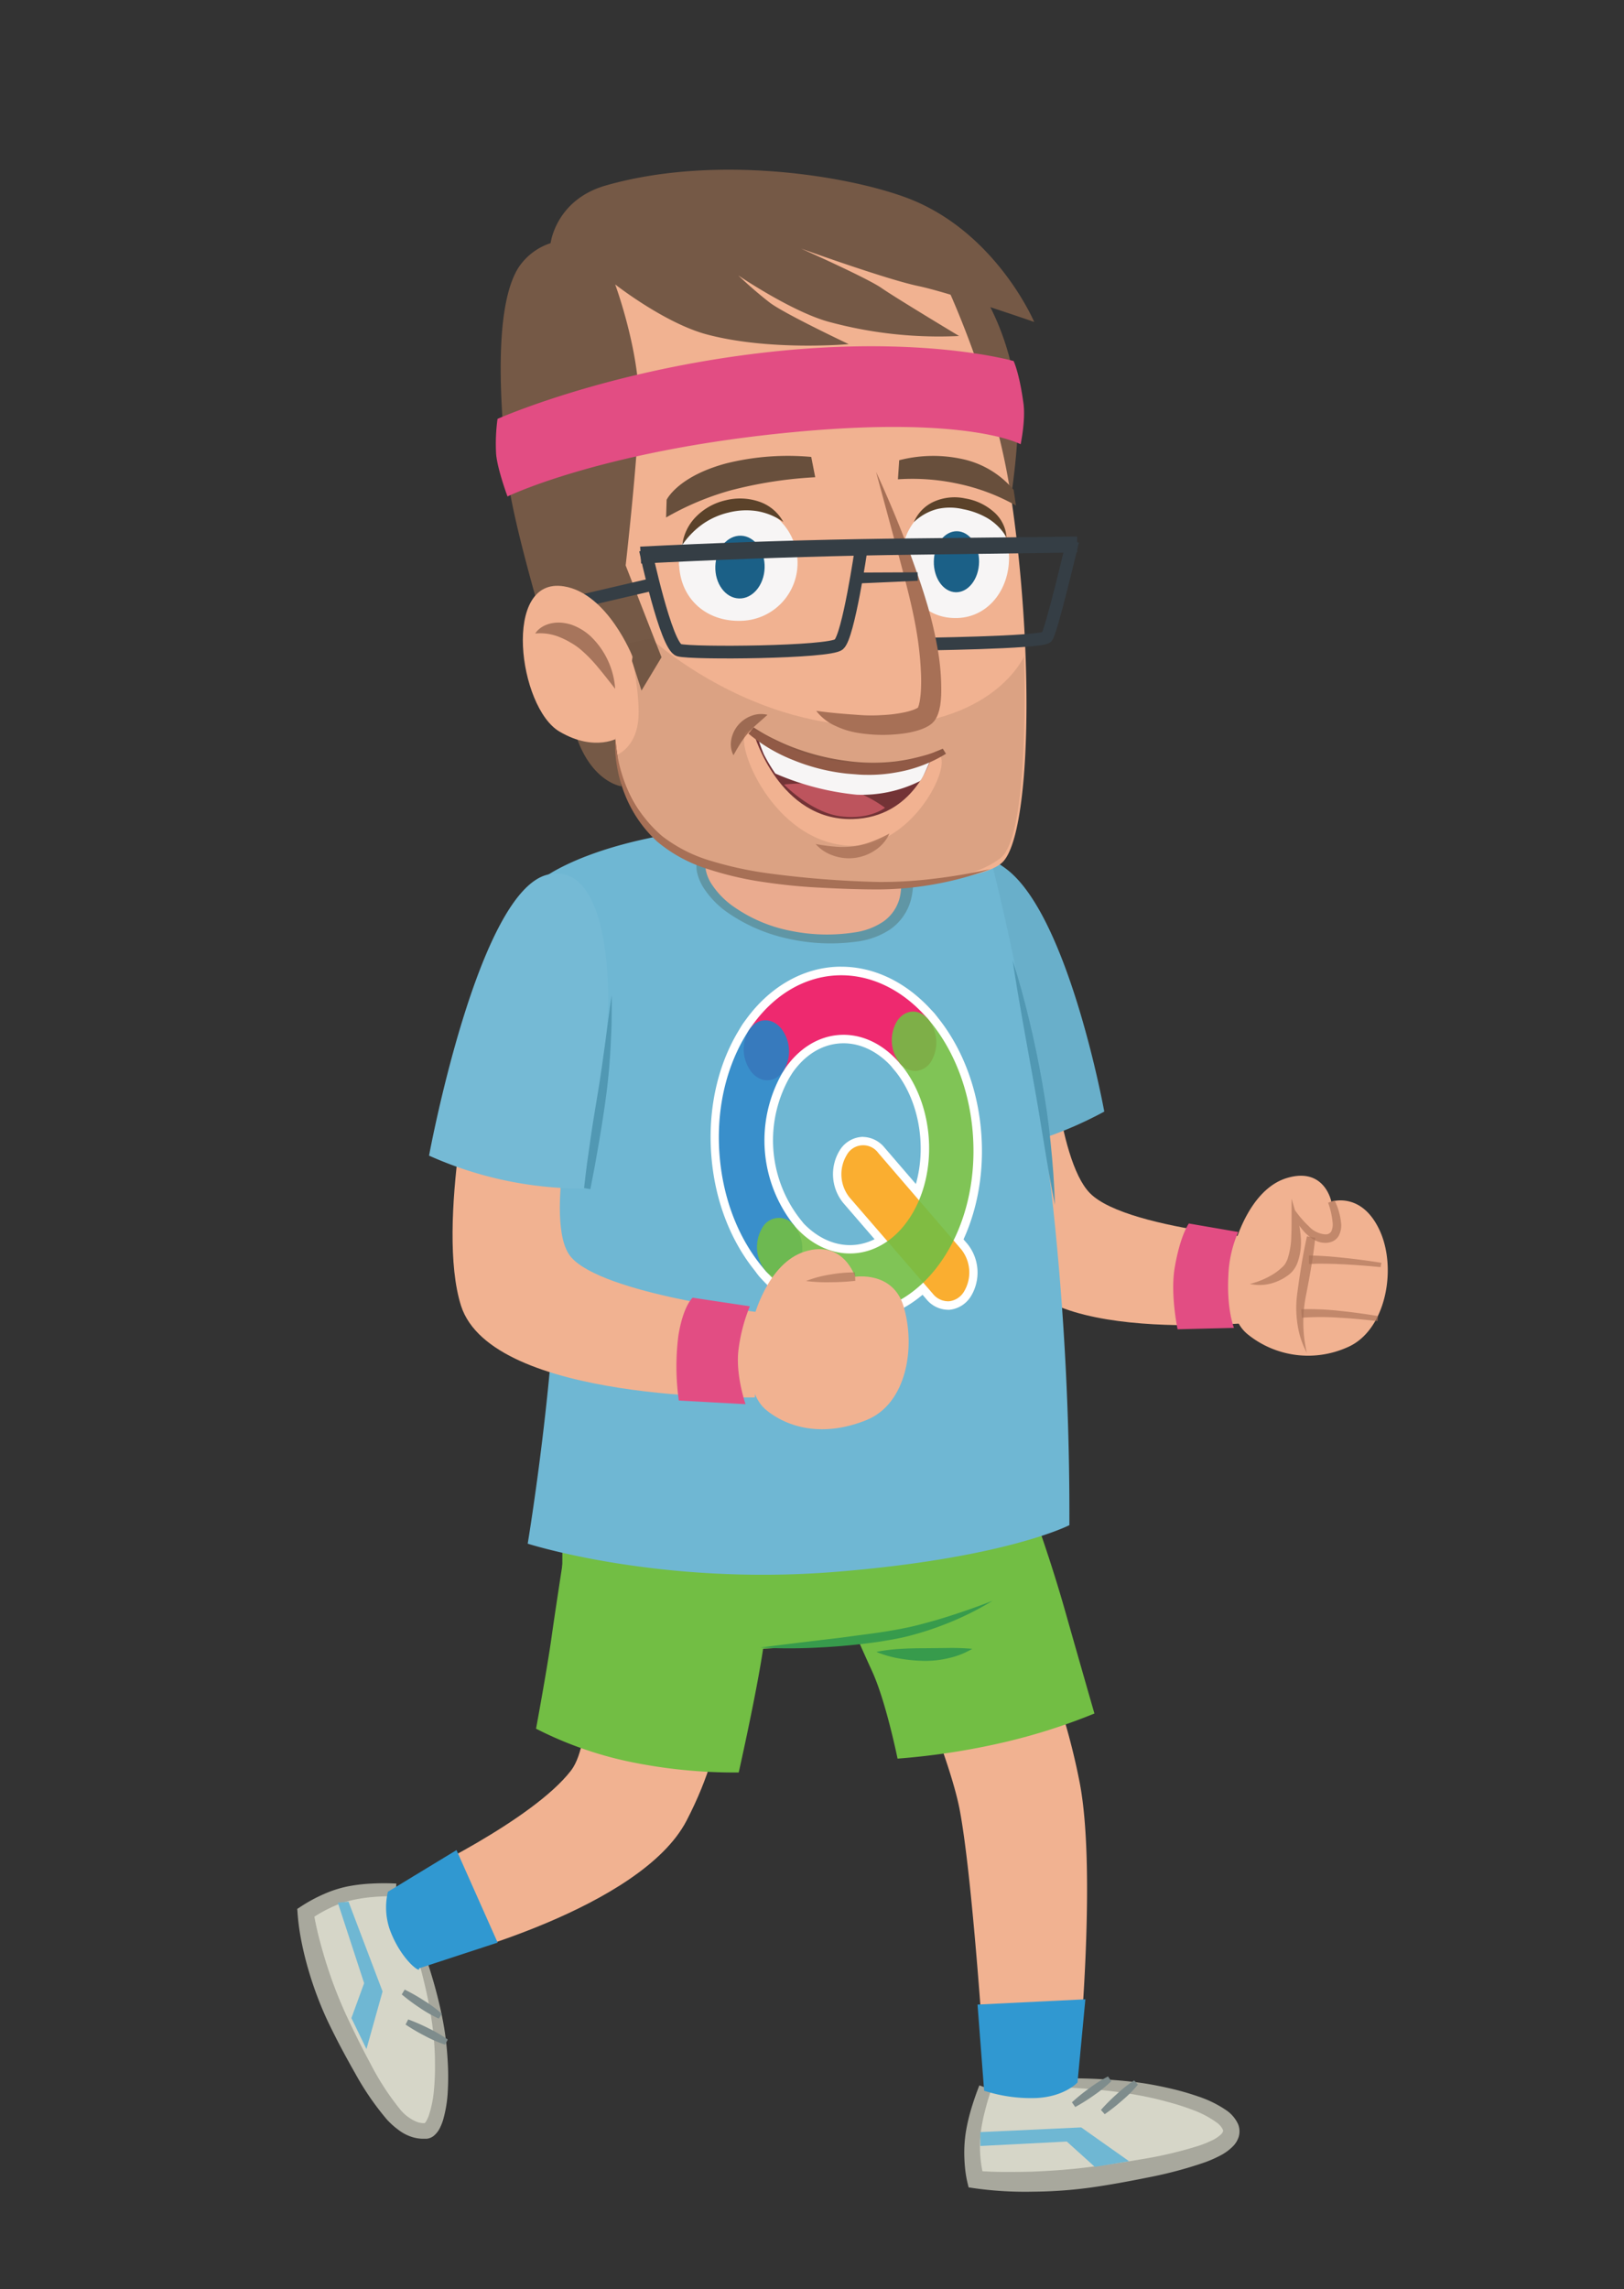 <svg xmlns="http://www.w3.org/2000/svg" width="384" height="541" viewBox="0 0 384 541">
  <rect x="0" y="0" width="384" height="541" fill="#333333" stroke="none"/>
  <defs>
    <style>
      .cls-1 {
        isolation: isolate;
      }

      .cls-2 {
        fill: #72be44;
      }

      .cls-3 {
        fill: #f1b291;
      }

      .cls-4 {
        fill: #69afca;
      }

      .cls-5 {
        fill: #d6d6c8;
      }

      .cls-6 {
        fill: #a8a89d;
      }

      .cls-7 {
        fill: #6fb7d3;
      }

      .cls-8 {
        fill: #eaab8f;
      }

      .cls-9 {
        fill: #6096a5;
      }

      .cls-10 {
        fill: #75bad5;
      }

      .cls-11 {
        fill: #3098d1;
      }

      .cls-12 {
        fill: #fff;
      }

      .cls-13, .cls-24 {
        opacity: 0.9;
      }

      .cls-13 {
        mix-blend-mode: multiply;
      }

      .cls-14 {
        fill: #f9a51a;
      }

      .cls-15 {
        fill: #ec125f;
      }

      .cls-16 {
        fill: #2483c5;
      }

      .cls-17 {
        fill: #755946;
      }

      .cls-18 {
        fill: none;
        stroke: #353e45;
        stroke-miterlimit: 10;
        stroke-width: 3px;
      }

      .cls-19 {
        fill: #a7755c;
      }

      .cls-20 {
        fill: #f7f5f5;
      }

      .cls-21, .cls-28 {
        fill: #684f3c;
      }

      .cls-22 {
        fill: #5b422a;
      }

      .cls-23 {
        fill: #1b6087;
      }

      .cls-24 {
        fill: #65262d;
      }

      .cls-25 {
        fill: #cb5b65;
        opacity: 0.84;
      }

      .cls-26 {
        fill: #915a46;
      }

      .cls-27 {
        fill: #a77056;
      }

      .cls-28 {
        opacity: 0.16;
      }

      .cls-29 {
        opacity: 0.8;
      }

      .cls-30 {
        fill: #353e45;
      }

      .cls-31 {
        fill: #379b4c;
      }

      .cls-32 {
        fill: #5198b3;
      }

      .cls-33 {
        fill: #7e8c8c;
      }

      .cls-34 {
        fill: #e24d83;
      }

      .cls-35 {
        opacity: 0.64;
      }
    </style>
  </defs>
  <title>Q_jogging</title>
  <g class="cls-1">
    <g id="Ebene_1" data-name="Ebene 1">
      <path class="cls-2" d="M247,339,244.36,377s-28.36,10.19-60,12.43-51.48-1.88-51.48-1.88l.18-39.05Z"/>
      <path class="cls-3" d="M308.27,293.6s-41.55-2.38-50.57-11.63c-8-8.16-9.63-40.32-9.63-40.32L224.58,246s4.36,39.84,16.55,56.26c12.37,16.65,65,9.34,65,9.34Z"/>
      <path class="cls-4" d="M238.11,205.5c14.69,11.35,23,57.21,23,57.21a92,92,0,0,1-16.6,7A49.53,49.53,0,0,1,228.62,272s-8.27-36.35-9.27-48.66C218.11,208.17,225.37,195.66,238.11,205.5Z"/>
      <g>
        <path class="cls-5" d="M93.65,446.66a46.2,46.2,0,0,0-11.67,1,32.86,32.86,0,0,0-9.7,4.48s1.13,12.25,8.53,27.19c10.61,21.42,15.06,24.48,19.88,24.36,2.27-.06,4.68-7.49,3.35-21.39a107.88,107.88,0,0,0-4.56-20.39"/>
        <path class="cls-6" d="M93.56,448.16a50.72,50.72,0,0,0-5.42.18,35.48,35.48,0,0,0-5.3.84,24.51,24.51,0,0,0-4.92,1.8,32.89,32.89,0,0,0-4.56,2.66h0l.79-1.72c.33,2,.78,4.12,1.31,6.16s1.12,4.11,1.76,6.14a106.49,106.49,0,0,0,4.6,11.93c1.8,3.86,3.74,7.81,5.78,11.58a62.43,62.43,0,0,0,6.86,10.61,9.94,9.94,0,0,0,4.32,3.22,5.83,5.83,0,0,0,1.22.22l.33,0h.26a.43.43,0,0,0-.25.08,2.28,2.28,0,0,0,.52-.69,8.9,8.9,0,0,0,.55-1.24,26.61,26.61,0,0,0,1.2-6,57.18,57.18,0,0,0,.24-6.37c0-8.57-1.86-17.1-4.24-25.42l1.71-.57a113.38,113.38,0,0,1,3.71,12.7c.49,2.16.92,4.34,1.23,6.55s.5,4.42.62,6.65a60.3,60.3,0,0,1,0,6.73,29.79,29.79,0,0,1-1.12,6.86,12.43,12.43,0,0,1-.71,1.79,5.67,5.67,0,0,1-1.45,1.9,3.15,3.15,0,0,1-1.73.72H99.81a9.58,9.58,0,0,1-2-.3,10.46,10.46,0,0,1-3.55-1.76A19.08,19.08,0,0,1,91.55,501a65.85,65.85,0,0,1-7.66-11.16c-1.1-1.92-2.16-3.86-3.2-5.81s-2-3.89-3-5.93a83.91,83.91,0,0,1-4.76-12.54c-.63-2.15-1.17-4.32-1.61-6.52a55.26,55.26,0,0,1-.95-6.74l-.08-1.15.87-.57h0a36.25,36.25,0,0,1,5.23-2.85,27.67,27.67,0,0,1,5.68-1.87,38.75,38.75,0,0,1,5.83-.7,53.49,53.49,0,0,1,5.81,0Z"/>
      </g>
      <g>
        <path class="cls-5" d="M233,493.34s-2.63,6.81-3,12.35a31,31,0,0,0,.74,9.4,116,116,0,0,0,29.31-.88c21.69-3.28,30-6.44,31-9.89s-5.59-7.56-19.35-10.29c-9.48-1.88-22.31-1.91-22.31-1.91"/>
        <path class="cls-6" d="M234.38,493.88c-.57,1.67-1.09,3.44-1.52,5.18a40.52,40.52,0,0,0-1,5.24,28,28,0,0,0-.06,5.21,27.62,27.62,0,0,0,.84,5.05h0l-1.7-1.49c2.11.14,4.37.24,6.57.24s4.43,0,6.65-.07c4.43-.18,8.86-.49,13.26-1.06s8.88-1.24,13.27-2a93.78,93.78,0,0,0,12.87-3.09,25.46,25.46,0,0,0,2.91-1.18,8.38,8.38,0,0,0,2.25-1.48,1.94,1.94,0,0,0,.45-.64.69.69,0,0,0,0-.43,4.46,4.46,0,0,0-1.49-1.73,23,23,0,0,0-5.51-2.92,59.24,59.24,0,0,0-6.27-2c-8.54-2.36-17.55-3.09-26.51-3.5v-2c4.57-.08,9.11,0,13.67.36,2.28.17,4.56.38,6.84.71s4.53.78,6.79,1.3a62.56,62.56,0,0,1,6.7,1.92,26.34,26.34,0,0,1,6.53,3.21,8,8,0,0,1,2.85,3.36,4.56,4.56,0,0,1,.14,2.9,5.68,5.68,0,0,1-1.31,2.22,12,12,0,0,1-3.3,2.37,29.4,29.4,0,0,1-3.34,1.46,97.51,97.51,0,0,1-13.41,3.58c-4.5.91-8.93,1.73-13.49,2.38a105.29,105.29,0,0,1-13.77,1,85.88,85.88,0,0,1-13.87-.81l-1.39-.21-.31-1.28h0a26.57,26.57,0,0,1-.5-3q-.16-1.47-.2-2.93a31.66,31.66,0,0,1,.36-5.88,43.88,43.88,0,0,1,1.32-5.62c.55-1.83,1.16-3.6,1.88-5.4Z"/>
      </g>
      <path class="cls-3" d="M214.53,392.31s10,23.17,12.35,35.19c3.27,16.93,6.23,65,6.23,65l21.67-2.67s4.72-46.65.52-68.5a157.51,157.51,0,0,0-12.79-38.46Z"/>
      <path class="cls-3" d="M138.68,387.08s1.86,24.21-3.66,31.37c-9.15,11.86-37.51,25.18-37.51,25.18l7,19.26s47-11.73,57.84-32.62,8.33-34.62,8.33-34.62Z"/>
      <path class="cls-2" d="M134.32,361.17s-2.86,18.29-3.9,25.74-3.67,21.65-3.67,21.65a88.51,88.51,0,0,0,21.44,7.66,122.59,122.59,0,0,0,26.48,2.69s3.65-16.17,5.43-27.07,2.43-21.37,2.43-21.37Z"/>
      <path class="cls-2" d="M244.52,358s3.84,10.45,7.26,22.48c3.5,12.33,7,24.49,7,24.49a141.33,141.33,0,0,1-21.55,6.84,167.24,167.24,0,0,1-25,3.82s-2.74-13.5-6-20.61-6.53-14.74-6.53-14.74Z"/>
      <path class="cls-7" d="M252.86,360.45s-15.05,7.82-55.41,11.05c-41.56,3.33-72.67-6.67-72.67-6.67s7-42.12,6.87-72.54c-.2-40.49,1.77-41.7-4-84.18,0,0,13.75-11.95,54.69-13.24,33.4-1.06,52.15,9,52.15,9a608.58,608.58,0,0,1,14.55,81.76A682.7,682.7,0,0,1,252.86,360.45Z"/>
      <g>
        <path class="cls-8" d="M202.32,221.45c-17.75,2.64-33.8-6.19-36.34-15-1.9-6.56,8.23-11.88,20.52-12.77s21.73,1,25.58,7.12C216.19,207.35,216.17,219.39,202.32,221.45Z"/>
        <path class="cls-9" d="M202.48,222.55a45.56,45.56,0,0,1-15.84-.64,39.88,39.88,0,0,1-14.59-6.23,21.33,21.33,0,0,1-5.67-5.82,11.52,11.52,0,0,1-1.62-4,6.76,6.76,0,0,1,.85-4.46,11.19,11.19,0,0,1,2.87-3.21A20.14,20.14,0,0,1,172,196a35,35,0,0,1,7.62-2.65,50.53,50.53,0,0,1,7.91-1.14,66.48,66.48,0,0,1,8-.08,38.17,38.17,0,0,1,8,1.22,18.79,18.79,0,0,1,7.45,3.82,13.17,13.17,0,0,1,2.74,3.38,17.31,17.31,0,0,1,1.6,3.93,15.69,15.69,0,0,1,0,8.43,12.38,12.38,0,0,1-5,6.85A18.41,18.41,0,0,1,202.48,222.55Zm-.33-2.2a16.12,16.12,0,0,0,6.72-2.55,9.81,9.81,0,0,0,3.85-5.56,13.11,13.11,0,0,0-.22-6.94,14.52,14.52,0,0,0-1.4-3.23,10.18,10.18,0,0,0-2.15-2.62,16.43,16.43,0,0,0-6.31-3.18,35.29,35.29,0,0,0-7.36-1.2,65.66,65.66,0,0,0-7.61,0,47.79,47.79,0,0,0-7.51.9,32.82,32.82,0,0,0-7.12,2.28,12.63,12.63,0,0,0-5.49,4.33,4.54,4.54,0,0,0-.67,3,9.35,9.35,0,0,0,1.28,3.2,19.36,19.36,0,0,0,5.06,5.32A35.09,35.09,0,0,0,187,220,42.64,42.64,0,0,0,202.15,220.35Z"/>
      </g>
      <path class="cls-3" d="M179.51,310.15s-36.87-4.35-44.44-13c-7.11-8.12,2.1-43.1,2.1-43.1l-24.7-5.65S103,289.51,109,308.57c7.3,22.92,69.5,21.7,69.5,21.7Z"/>
      <path class="cls-10" d="M129.67,206.67c-16.61,3.5-28.22,66.45-28.22,66.45a88.91,88.91,0,0,0,37.41,7.78s5.14-33.79,4.95-46S141.09,204.27,129.67,206.67Z"/>
      <path class="cls-11" d="M254.78,492.17s-3,3.33-9.67,3.67a35.9,35.9,0,0,1-12.41-1.72l-1.56-20.36,25.5-1.25Z"/>
      <path class="cls-11" d="M99.08,465.2c.51,1.41-4.46-2.2-7-9.42a16.14,16.14,0,0,1-.36-8.68l16.22-9.85,9.73,21.86Z"/>
      <g>
        <path class="cls-12" d="M224.12,308.55a5.7,5.7,0,0,1-4.29-2.12l-19.71-22.81a9.72,9.72,0,0,1-.75-11.16,5.66,5.66,0,0,1,4.71-2.78,5.78,5.78,0,0,1,4.36,2.16l19.64,22.81a9.73,9.73,0,0,1,.75,11.08,5.68,5.68,0,0,1-4.32,2.79Z"/>
        <path class="cls-12" d="M204.07,270.68a4.78,4.78,0,0,1,3.6,1.82l19.64,22.81a8.79,8.79,0,0,1,.67,9.89,4.71,4.71,0,0,1-3.55,2.33h-.3a4.7,4.7,0,0,1-3.53-1.78L200.87,283a8.79,8.79,0,0,1-.67-10,4.65,4.65,0,0,1,3.87-2.32m0-2h0a6.64,6.64,0,0,0-5.54,3.23,10.77,10.77,0,0,0,.83,12.36l19.71,22.81a6.68,6.68,0,0,0,5,2.47l.46,0a6.74,6.74,0,0,0,5.08-3.25,10.78,10.78,0,0,0-.83-12.28l-19.64-22.81a6.76,6.76,0,0,0-5.12-2.51Z"/>
      </g>
      <g>
        <path class="cls-12" d="M181.43,256.32a5.87,5.87,0,0,1-4.42-2.19,9.73,9.73,0,0,1-.75-11.22c5.62-8.53,13.88-13.42,22.65-13.42,7.83,0,15.41,3.83,21.35,10.79a9.73,9.73,0,0,1,.75,11.1,5.61,5.61,0,0,1-4.34,2.74h-.31a5.77,5.77,0,0,1-4.36-2.18c-3.52-4.11-8-6.37-12.53-6.37-5.13,0-10,2.91-13.31,8A5.69,5.69,0,0,1,181.43,256.32Z"/>
        <path class="cls-12" d="M198.91,230.49c7.26,0,14.63,3.46,20.59,10.44a8.79,8.79,0,0,1,.67,9.9,4.64,4.64,0,0,1-3.57,2.28h-.25a4.78,4.78,0,0,1-3.6-1.83c-3.85-4.5-8.61-6.72-13.29-6.72-5.29,0-10.47,2.83-14.14,8.43a4.68,4.68,0,0,1-3.89,2.31,4.87,4.87,0,0,1-3.66-1.84,8.8,8.8,0,0,1-.67-10c5.68-8.62,13.67-13,21.82-13m0-2h0c-9.12,0-17.68,5.06-23.49,13.87a10.78,10.78,0,0,0,.83,12.42,6.85,6.85,0,0,0,5.18,2.54A6.67,6.67,0,0,0,187,254.1c3.19-4.86,7.61-7.53,12.47-7.53,4.27,0,8.45,2.14,11.77,6a6.75,6.75,0,0,0,5.12,2.53h.37a6.67,6.67,0,0,0,5.12-3.19,10.78,10.78,0,0,0-.82-12.29c-6.13-7.19-14-11.15-22.11-11.15Z"/>
      </g>
      <g>
        <path class="cls-12" d="M184.53,303a5.82,5.82,0,0,1-4.37-2.14c-6.39-7.33-10.31-17.4-11.05-28.36s1.8-21.46,7.15-29.58a5.69,5.69,0,0,1,4.72-2.75,5.87,5.87,0,0,1,4.43,2.2,9.74,9.74,0,0,1,.75,11.19A31.22,31.22,0,0,0,188.54,289a9.74,9.74,0,0,1,.76,11.19,5.77,5.77,0,0,1-4.39,2.8Z"/>
        <path class="cls-12" d="M181,241.15a4.88,4.88,0,0,1,3.67,1.85,8.8,8.8,0,0,1,.67,10,32.22,32.22,0,0,0,2.47,36.63,8.8,8.8,0,0,1,.67,10,4.81,4.81,0,0,1-3.63,2.35h-.3a4.82,4.82,0,0,1-3.61-1.8c-6.24-7.16-10.08-17-10.81-27.77s1.76-21,7-29a4.68,4.68,0,0,1,3.88-2.3m0-2h0a6.67,6.67,0,0,0-5.55,3.2c-5.47,8.3-8.06,19-7.31,30.2s4.76,21.45,11.3,28.95a6.8,6.8,0,0,0,5.12,2.49l.45,0a6.84,6.84,0,0,0,5.16-3.26,10.79,10.79,0,0,0-.84-12.39A30.23,30.23,0,0,1,187,254.1a10.79,10.79,0,0,0-.83-12.39,6.85,6.85,0,0,0-5.19-2.55Z"/>
      </g>
      <g>
        <path class="cls-12" d="M201.21,311.36c-7.67,0-15.15-3.73-21.06-10.51a9.73,9.73,0,0,1-.76-11.22,5.73,5.73,0,0,1,4.76-2.81,5.82,5.82,0,0,1,4.38,2.16c3.5,4,7.91,6.26,12.42,6.26,5.18,0,10.07-3,13.4-8.11,6.58-10.18,5.52-26-2.37-35.18a9.72,9.72,0,0,1-.75-11.12,5.59,5.59,0,0,1,4.65-2.73,5.77,5.77,0,0,1,4.37,2.19c6.23,7.31,10.06,17.27,10.79,28.05s-1.73,21.17-6.93,29.24-12.75,13.07-21,13.71C202.46,311.33,201.83,311.36,201.21,311.36Z"/>
        <path class="cls-12" d="M215.89,239.09a4.78,4.78,0,0,1,3.61,1.84c6.1,7.15,9.84,16.9,10.55,27.47s-1.69,20.74-6.77,28.63S211,309.67,203,310.29q-.89.07-1.79.07c-7.39,0-14.54-3.56-20.3-10.17a8.8,8.8,0,0,1-.67-10,4.73,4.73,0,0,1,3.93-2.35,4.82,4.82,0,0,1,3.62,1.81c3.84,4.43,8.55,6.6,13.18,6.6,5.34,0,10.57-2.9,14.24-8.57,6.82-10.55,5.72-26.83-2.45-36.37a8.78,8.78,0,0,1-.67-9.92,4.58,4.58,0,0,1,3.81-2.28m0-2h0a6.57,6.57,0,0,0-5.48,3.19,10.76,10.76,0,0,0,.82,12.32c7.62,8.9,8.65,24.15,2.29,34-3.14,4.86-7.72,7.65-12.56,7.65-4.21,0-8.36-2.1-11.67-5.91a6.8,6.8,0,0,0-5.13-2.5,6.71,6.71,0,0,0-5.6,3.26,10.78,10.78,0,0,0,.84,12.42c6.1,7,13.85,10.85,21.81,10.85.64,0,1.3,0,1.94-.08,8.61-.67,16.36-5.7,21.81-14.16,5.31-8.25,7.83-18.85,7.09-29.85s-4.66-21.17-11-28.64a6.75,6.75,0,0,0-5.13-2.54Z"/>
      </g>
      <g class="cls-13">
        <path class="cls-14" d="M224.42,307.54a4.62,4.62,0,0,1-3.84-1.77L200.87,283a8.79,8.79,0,0,1-.67-10,4.42,4.42,0,0,1,7.47-.51l19.64,22.81a8.79,8.79,0,0,1,.67,9.89A4.71,4.71,0,0,1,224.42,307.54Z"/>
      </g>
      <g class="cls-13">
        <path class="cls-15" d="M216.6,253.11a4.71,4.71,0,0,1-3.85-1.82c-8.2-9.58-20.51-8.85-27.43,1.71-1.9,2.89-5.28,3.1-7.55.47a8.8,8.8,0,0,1-.67-10c10.74-16.3,29.76-17.35,42.41-2.53a8.79,8.79,0,0,1,.67,9.9A4.64,4.64,0,0,1,216.6,253.11Z"/>
      </g>
      <g class="cls-13">
        <path class="cls-16" d="M184.83,302a4.74,4.74,0,0,1-3.92-1.79c-6.24-7.16-10.08-17-10.81-27.77s1.76-21,7-29c1.9-2.89,5.28-3.09,7.55-.45a8.8,8.8,0,0,1,.67,10,32.22,32.22,0,0,0,2.47,36.63,8.8,8.8,0,0,1,.67,10A4.81,4.81,0,0,1,184.83,302Z"/>
      </g>
      <g class="cls-13">
        <path class="cls-2" d="M203,310.29c-8,.62-15.87-3-22.09-10.1a8.8,8.8,0,0,1-.67-10,4.49,4.49,0,0,1,7.55-.54c8.28,9.53,20.57,8.62,27.42-2s5.72-26.83-2.45-36.37a8.78,8.78,0,0,1-.67-9.92c1.87-2.86,5.19-3.06,7.42-.44,6.1,7.15,9.84,16.9,10.55,27.47s-1.69,20.74-6.77,28.63S211,309.67,203,310.29Z"/>
      </g>
      <path class="cls-3" d="M178.1,311.85s3.2-13.32,12.3-16.09,11.79,6,11.79,6,8.93-1.47,11.47,7c2.92,9.77.65,23-8.7,26.82s-17.76,2.42-23.6-2.18S177.49,317.67,178.1,311.85Z"/>
      <path class="cls-3" d="M291.92,294.28s3.33-13.1,12.31-15.85S314.8,284,314.8,284s7.06-2.45,11.36,6.65,1.54,24-7.69,27.82a22.71,22.71,0,0,1-23.36-3.05C289.29,310.84,291.31,300,291.92,294.28Z"/>
      <path class="cls-17" d="M228.36,63.23A61.49,61.49,0,0,1,240.64,97c.44,10.1-2.57,26.75-2.57,26.75L215.61,65.18Z"/>
      <path class="cls-3" d="M144.95,176.58s1,14.91,14,23.18c18.29,11.61,70.2,11.28,78,4.11,6.8-6.23,7.71-49.2,2.06-86.8-4.44-29.58-18.43-56.37-18.43-56.37s-28.27-8.16-52.18-5.78A84.17,84.17,0,0,0,134,66.7l8.67,94.53"/>
      <path class="cls-17" d="M145.46,67.22S151.29,83,151.1,96c-.16,11.27-3.16,37.63-3.16,37.63l8.48,21.71-4.73,7.86-2.82-8.72-5.81,1.89,3.88,29.47s-7.8-1-11.3-13.83c-2.61-9.6-14.46-46.62-15.71-60.34-.66-7.29-4.27-37.07,2.56-48.26a14.43,14.43,0,0,1,7.7-5.94s1.22-10.26,13.08-13.64c25.67-7.33,56.56-2.44,70.87,2.82,21.23,7.8,30.4,29.44,30.4,29.44s-19.81-6.89-27.43-8.49-27.69-8.85-27.69-8.85,15.54,6.91,19,9.31,18.36,11.35,18.36,11.35A99.38,99.38,0,0,1,195.76,76c-8.78-2.48-21.18-10.9-21.18-10.9A96.14,96.14,0,0,0,182,71.51c3.48,2.65,18.68,9.82,18.68,9.82s-18.5,1.67-33.4-2.25C157.22,76.45,145.46,67.22,145.46,67.22Z"/>
      <line class="cls-18" x1="153.54" y1="138.29" x2="135.47" y2="142.5"/>
      <path class="cls-3" d="M149.58,155.21s-5.89-15-16.27-16.64c-14.67-2.33-10.73,28.68-1,34.34,8.51,5,14.19,1.32,14.19,1.32"/>
      <path class="cls-19" d="M145.46,162.8c-1.4-1.78-2.71-3.48-4.06-5.08a33.14,33.14,0,0,0-4.2-4.29,15.57,15.57,0,0,0-2.31-1.58,18.05,18.05,0,0,0-2.47-1.23,12,12,0,0,0-5.87-.89c1.35-2.08,4.2-2.86,6.69-2.51a11.25,11.25,0,0,1,1.85.41,12.53,12.53,0,0,1,1.7.74,12.79,12.79,0,0,1,3,2.14,19,19,0,0,1,5.67,12.3Z"/>
      <path class="cls-20" d="M160.6,133.72c.4,7.82,6.41,13.27,14.65,13a13.65,13.65,0,0,0,13.31-14.43,14,14,0,1,0-28,1.42Z"/>
      <path class="cls-20" d="M213.41,133c.91,7.66,5.39,13.34,13.06,13.06,7.2-.27,12.21-6.71,12.12-14.42-.1-8.19-6.3-13.47-13.49-13.11S212.56,125.84,213.41,133Z"/>
      <path class="cls-21" d="M192.76,112.79a99.36,99.36,0,0,0-20.13,3.14,66.37,66.37,0,0,0-15.13,6.37l.13-4.18s2.61-5.55,14.19-8.63a60.69,60.69,0,0,1,20-1.5Z"/>
      <path class="cls-22" d="M185.21,123.35a15.09,15.09,0,0,0-6.41-2.58,16.93,16.93,0,0,0-6.55.37,17.76,17.76,0,0,0-6,2.65,19.55,19.55,0,0,0-4.92,5A11.48,11.48,0,0,1,164.7,122a14.22,14.22,0,0,1,6.86-3.76,14,14,0,0,1,7.83.28A10.19,10.19,0,0,1,185.21,123.35Z"/>
      <path class="cls-22" d="M238,127a12.9,12.9,0,0,0-4.48-4.52,18.23,18.23,0,0,0-5.78-2.14,13.46,13.46,0,0,0-6.08-.05,12.54,12.54,0,0,0-5.57,3.11,9.29,9.29,0,0,1,4.94-4.93,12,12,0,0,1,7.2-.67,13.51,13.51,0,0,1,6.54,3A8.76,8.76,0,0,1,238,127Z"/>
      <path class="cls-21" d="M212.32,113.28a51,51,0,0,1,14,1,47.8,47.8,0,0,1,13.91,5.2l-.55-3.69a21.76,21.76,0,0,0-11.45-7.14,32.2,32.2,0,0,0-15.61.12Z"/>
      <ellipse class="cls-23" cx="174.98" cy="134.03" rx="7.42" ry="5.83" transform="translate(35.54 304.73) rotate(-88.21)"/>
      <ellipse class="cls-23" cx="225.77" cy="132.59" rx="7.21" ry="5.35" transform="matrix(0.02, -1, 1, 0.02, 89.05, 355.88)"/>
      <path class="cls-18" d="M253.63,127.91s-5,21.26-6.12,22.64-31.45,1.71-31.45,1.71"/>
      <path class="cls-24" d="M220.1,179.36s-4,13.86-18.51,14.22c-17.32.43-23.27-20-23.27-20"/>
      <path class="cls-25" d="M209.26,190.91s-3.68,2.95-10.62,2-13.25-7.5-13.25-7.5a47.83,47.83,0,0,1,12.7.4A30.35,30.35,0,0,1,209.26,190.91Z"/>
      <path class="cls-20" d="M220.1,179.36s-1.86,4.66-2.59,5.25a30.8,30.8,0,0,1-14.94,3.21,63.82,63.82,0,0,1-19.24-5,39.75,39.75,0,0,1-2.69-4.49A35.64,35.64,0,0,1,179.1,174s15.67,5.42,23.65,6A107.63,107.63,0,0,0,220.1,179.36Z"/>
      <g>
        <path class="cls-3" d="M223.32,177.54a36.9,36.9,0,0,1-18.57,4.15c-16.88-.53-27.17-9-27.17-9"/>
        <path class="cls-26" d="M223.68,178.14a32.67,32.67,0,0,1-11.59,4.38,36.23,36.23,0,0,1-6.22.61c-1,0-2.08,0-3.11-.09s-2.07-.14-3.09-.27a46.43,46.43,0,0,1-12-3.09,38.65,38.65,0,0,1-10.7-6.3l1.22-1.48a40.31,40.31,0,0,0,5.07,2.87,47.65,47.65,0,0,0,5.41,2.28A54.63,54.63,0,0,0,200,179.8a45.36,45.36,0,0,0,11.65.17,42.85,42.85,0,0,0,5.75-1.11,33.76,33.76,0,0,0,5.52-1.92Z"/>
      </g>
      <path class="cls-27" d="M181.48,168.94l-2.55,2.26a22.29,22.29,0,0,0-2.06,2.07,20.51,20.51,0,0,0-1.73,2.32c-.55.86-1.09,1.79-1.71,2.9a5.64,5.64,0,0,1-.51-3.71,7.28,7.28,0,0,1,1.67-3.47,7.49,7.49,0,0,1,3.17-2.16A6.25,6.25,0,0,1,181.48,168.94Z"/>
      <path class="cls-28" d="M242.13,155.15s-7.21,16.64-36.37,16.42c-29.67-.22-51.87-20.68-51.87-20.68l-5.15,1.1s3,12.72,2.1,18.85c-.83,5.94-4.86,7.51-4.86,7.51s0,6.37,8,17.32,31.9,11.76,46.86,12.92,28.55-.35,35.69-5.76S242.13,155.15,242.13,155.15Zm-41,44.75c-18.53-.72-27.63-24.53-24.68-26.89s7.92,5.69,23.85,7.18c18.92,1.77,20.34-5,22.12-1.4C224.38,182.71,214.87,200.42,201.11,199.89Z"/>
      <g>
        <path class="cls-3" d="M207.15,111.53s7.46,20.45,10.6,33,3,23,1,24.59-8.35,2.76-15.31,2S193,168,193,168"/>
        <path class="cls-27" d="M207.15,111.53q4.54,9.85,8.3,20c1.23,3.4,2.45,6.82,3.49,10.31a91.69,91.69,0,0,1,2.62,10.71,55.52,55.52,0,0,1,1,11.2,24.71,24.71,0,0,1-.25,3l-.17.8a5.8,5.8,0,0,1-.23.84,6,6,0,0,1-1,2,7.15,7.15,0,0,1-.56.6,4.81,4.81,0,0,1-.46.34,7.07,7.07,0,0,1-.85.51,11.93,11.93,0,0,1-1.58.65,21.47,21.47,0,0,1-3,.74,36.59,36.59,0,0,1-11.46,0,19.74,19.74,0,0,1-5.48-1.68A11.75,11.75,0,0,1,193,168c3.8.53,7.09.76,10.5,1a38,38,0,0,0,5.1,0,32.56,32.56,0,0,0,5-.6,16.59,16.59,0,0,0,2.25-.6,7.07,7.07,0,0,0,.91-.39,2.3,2.3,0,0,0,.31-.18l.08-.05a.24.24,0,0,0-.12.09c-.06.09.08-.13.16-.41a2.26,2.26,0,0,0,.13-.46l.12-.51a22.83,22.83,0,0,0,.29-2.37,40.74,40.74,0,0,0,0-5.11c-.08-1.73-.23-3.47-.44-5.21-.82-7-2.67-13.87-4.5-20.82Z"/>
      </g>
      <g class="cls-29">
        <path class="cls-27" d="M210.3,197a9.05,9.05,0,0,1-3.24,3.85,11.05,11.05,0,0,1-10,1.37,9.6,9.6,0,0,1-4.2-2.75,45.64,45.64,0,0,0,4.66.63,20.24,20.24,0,0,0,4.32-.09,19.76,19.76,0,0,0,4.18-1.06A32.67,32.67,0,0,0,210.3,197Z"/>
      </g>
      <path class="cls-27" d="M145.53,174.3a34.41,34.41,0,0,0,3.15,12.87,30.72,30.72,0,0,0,7.83,10.39,34.7,34.7,0,0,0,11.57,5.89A85.78,85.78,0,0,0,181,206.31a234.75,234.75,0,0,0,26.63,2.13,100.6,100.6,0,0,0,13.29-.78,128.23,128.23,0,0,0,13.21-2.26,74.89,74.89,0,0,1-13,3.55,76.55,76.55,0,0,1-13.49,1.26c-4.52,0-9-.17-13.49-.41a133.75,133.75,0,0,1-13.46-1.32,77.84,77.84,0,0,1-13.25-3.07,34.66,34.66,0,0,1-12.07-6.53,30.11,30.11,0,0,1-7.68-11.29,31.53,31.53,0,0,1-1.81-6.55A28,28,0,0,1,145.53,174.3Z"/>
      <path class="cls-30" d="M254.72,130.58l-25.8.35c-8.6.13-17.21.2-25.8.38q-25.77.56-51.53,1.88l-.22-4q25.85-1.3,51.67-1.77c8.62-.16,17.22-.21,25.83-.32l25.83-.29Z"/>
      <path class="cls-18" d="M203.62,129.75s-3,20.61-5.27,22.55-34.69,2.21-37.78,1.36S152.62,130,152.62,130"/>
      <polygon class="cls-30" points="217.01 137.26 203.4 137.87 203.34 135.32 216.96 135.26 217.01 137.26"/>
      <path class="cls-31" d="M179.83,389.39c4.68-.64,9.34-1.19,14-1.74,2.33-.3,4.66-.54,7-.87s4.64-.6,6.95-.94,4.58-.73,6.85-1.21,4.51-1.11,6.75-1.74c4.47-1.32,8.9-2.85,13.3-4.55a71.58,71.58,0,0,1-12.78,6.12c-2.22.83-4.5,1.52-6.8,2.13s-4.68,1-7,1.38c-4.68.69-9.38,1.14-14.09,1.38A129.48,129.48,0,0,1,179.83,389.39Z"/>
      <path class="cls-31" d="M207.22,390.41a40.6,40.6,0,0,1,5.75-.72c1.89-.12,3.78-.15,5.64-.15l5.53-.06a55.06,55.06,0,0,1,5.76.2,19,19,0,0,1-5.46,2.17,23.62,23.62,0,0,1-5.84.68,36.71,36.71,0,0,1-5.76-.53A25.7,25.7,0,0,1,207.22,390.41Z"/>
      <path class="cls-32" d="M138.11,280.79c.19-1.91.45-3.81.68-5.72l.81-5.7c.54-3.8,1.18-7.59,1.81-11.37s1.14-7.55,1.67-11.35l.75-5.71.79-5.72c.06,1.93,0,3.85,0,5.78s-.13,3.85-.21,5.77c-.18,3.85-.51,7.7-1,11.53s-1.09,7.61-1.73,11.4l-1,5.68c-.37,1.89-.69,3.78-1.09,5.66Z"/>
      <path class="cls-32" d="M239.45,227c1.52,4.67,2.78,9.4,3.93,14.17s2.15,9.56,3,14.38c.42,2.41.82,4.83,1.17,7.27s.64,4.86.88,7.3c.5,4.87.88,9.76,1,14.66-1.92-9.62-3.25-19.3-5-28.88l-2.59-14.41C241,236.68,240.16,231.86,239.45,227Z"/>
      <polygon class="cls-7" points="82.41 449.45 90.46 470.66 86.65 484.27 83.09 476.95 86.1 468.7 79.88 449.67 82.41 449.45"/>
      <polygon class="cls-7" points="231.81 507.18 252.25 506.13 258.87 512.11 266.97 510.78 255.66 502.79 231.79 503.9 231.81 507.18"/>
      <g>
        <line class="cls-5" x1="95.32" y1="470.79" x2="104.12" y2="476.51"/>
        <path class="cls-33" d="M95.69,470.22a45,45,0,0,1,4.57,2.6,30.72,30.72,0,0,1,4.23,3.12l-.74,1.14a30.71,30.71,0,0,1-4.57-2.6A45.07,45.07,0,0,1,95,471.36Z"/>
      </g>
      <g>
        <line class="cls-5" x1="96.21" y1="477.87" x2="105.56" y2="482.64"/>
        <path class="cls-33" d="M96.52,477.27a45.05,45.05,0,0,1,4.82,2.1,30.73,30.73,0,0,1,4.53,2.66l-.62,1.21a30.7,30.7,0,0,1-4.82-2.1,45.05,45.05,0,0,1-4.53-2.66Z"/>
      </g>
      <g>
        <line class="cls-5" x1="253.86" y1="497.41" x2="262.39" y2="491.3"/>
        <path class="cls-33" d="M253.46,496.86a45.07,45.07,0,0,1,4.08-3.31,30.72,30.72,0,0,1,4.45-2.8l.79,1.11a30.71,30.71,0,0,1-4.08,3.31,45,45,0,0,1-4.45,2.8Z"/>
      </g>
      <g>
        <line class="cls-5" x1="260.78" y1="499.17" x2="268.62" y2="492.2"/>
        <path class="cls-33" d="M260.32,498.66a45.06,45.06,0,0,1,3.72-3.72,30.71,30.71,0,0,1,4.13-3.25l.9,1a30.72,30.72,0,0,1-3.72,3.72,45.07,45.07,0,0,1-4.13,3.25Z"/>
      </g>
      <path class="cls-34" d="M120,117.33s22.88-11.14,69-15.33c40.33-3.66,52.33,3,52.33,3s1.21-5.69.67-9.67c-1-7.33-2.33-10-2.33-10s-21.7-6.29-59-2C143,87.66,117.64,99,117.64,99a43.24,43.24,0,0,0-.33,8.33C117.64,111,120,117.33,120,117.33Z"/>
      <g class="cls-35">
        <path class="cls-27" d="M315.55,283.68A15.28,15.28,0,0,1,317.1,289a5.19,5.19,0,0,1-.58,3.11,3.21,3.21,0,0,1-1.37,1.25,4.22,4.22,0,0,1-1.67.38,5.37,5.37,0,0,1-3-.88,10.09,10.09,0,0,1-2.18-1.84,17,17,0,0,1-2.89-4.59h0l.79-.29a20.6,20.6,0,0,1,1.35,6,14.3,14.3,0,0,1-.79,6.39,6.62,6.62,0,0,1-.87,1.56,6,6,0,0,1-.61.71l-.35.32-.33.25a11.42,11.42,0,0,1-2.85,1.57,10.51,10.51,0,0,1-6.21.5,19.1,19.1,0,0,0,5.38-2.22,13,13,0,0,0,2.19-1.67l.25-.22.19-.2a3.58,3.58,0,0,0,.34-.45,6.9,6.9,0,0,0,.54-1.09,18.33,18.33,0,0,0,.9-5.42c.09-1.92.06-3.9.07-5.89v-3l.78,2.71h0a24.38,24.38,0,0,0,3.3,3.83,5.85,5.85,0,0,0,3.92,1.91,1.54,1.54,0,0,0,1.39-.7,3.92,3.92,0,0,0,.32-2,18.77,18.77,0,0,0-1.07-4.78Z"/>
      </g>
      <g class="cls-35">
        <path class="cls-27" d="M311,292.56c-.5,4.6-1.31,9.14-2.21,13.67a32.39,32.39,0,0,0-.61,6.7,31.45,31.45,0,0,0,.83,6.81,20.45,20.45,0,0,1-2.2-6.69,25.44,25.44,0,0,1-.1-7.14c.61-4.6,1.31-9.19,2.33-13.72Z"/>
      </g>
      <g class="cls-35">
        <path class="cls-27" d="M326.44,299.47c-2.82-.28-5.66-.5-8.49-.65s-5.67-.23-8.45-.09l0-2c2.91,0,5.77.28,8.62.58s5.68.69,8.51,1.14Z"/>
      </g>
      <g class="cls-35">
        <path class="cls-27" d="M325.73,312.24c-3-.36-6-.64-9-.81a63.58,63.58,0,0,0-8.9,0l-.15-2a65.16,65.16,0,0,1,9.18.39c3,.31,6,.72,9,1.22Z"/>
      </g>
      <g class="cls-35">
        <path class="cls-27" d="M202.24,302.71a52.5,52.5,0,0,1-5.79.33,40.53,40.53,0,0,1-5.88-.28,27,27,0,0,1,5.72-1.53,33.37,33.37,0,0,1,5.85-.52Z"/>
      </g>
      <path class="cls-34" d="M292.78,291.17a28.41,28.41,0,0,0-2.33,10.33c-.42,8.05,1.33,12.33,1.33,12.33l-13.33.33s-1.78-8.29-.67-14.67c1.33-7.67,3.33-10.33,3.33-10.33Z"/>
      <path class="cls-34" d="M177.3,308.73a40.26,40.26,0,0,0-2.63,9.88c-.9,6.08,1.62,13.25,1.62,13.25L160.51,331a57.65,57.65,0,0,1-.1-15.37c1.16-7.1,3.37-8.93,3.37-8.93Z"/>
    </g>
  </g>
</svg>
